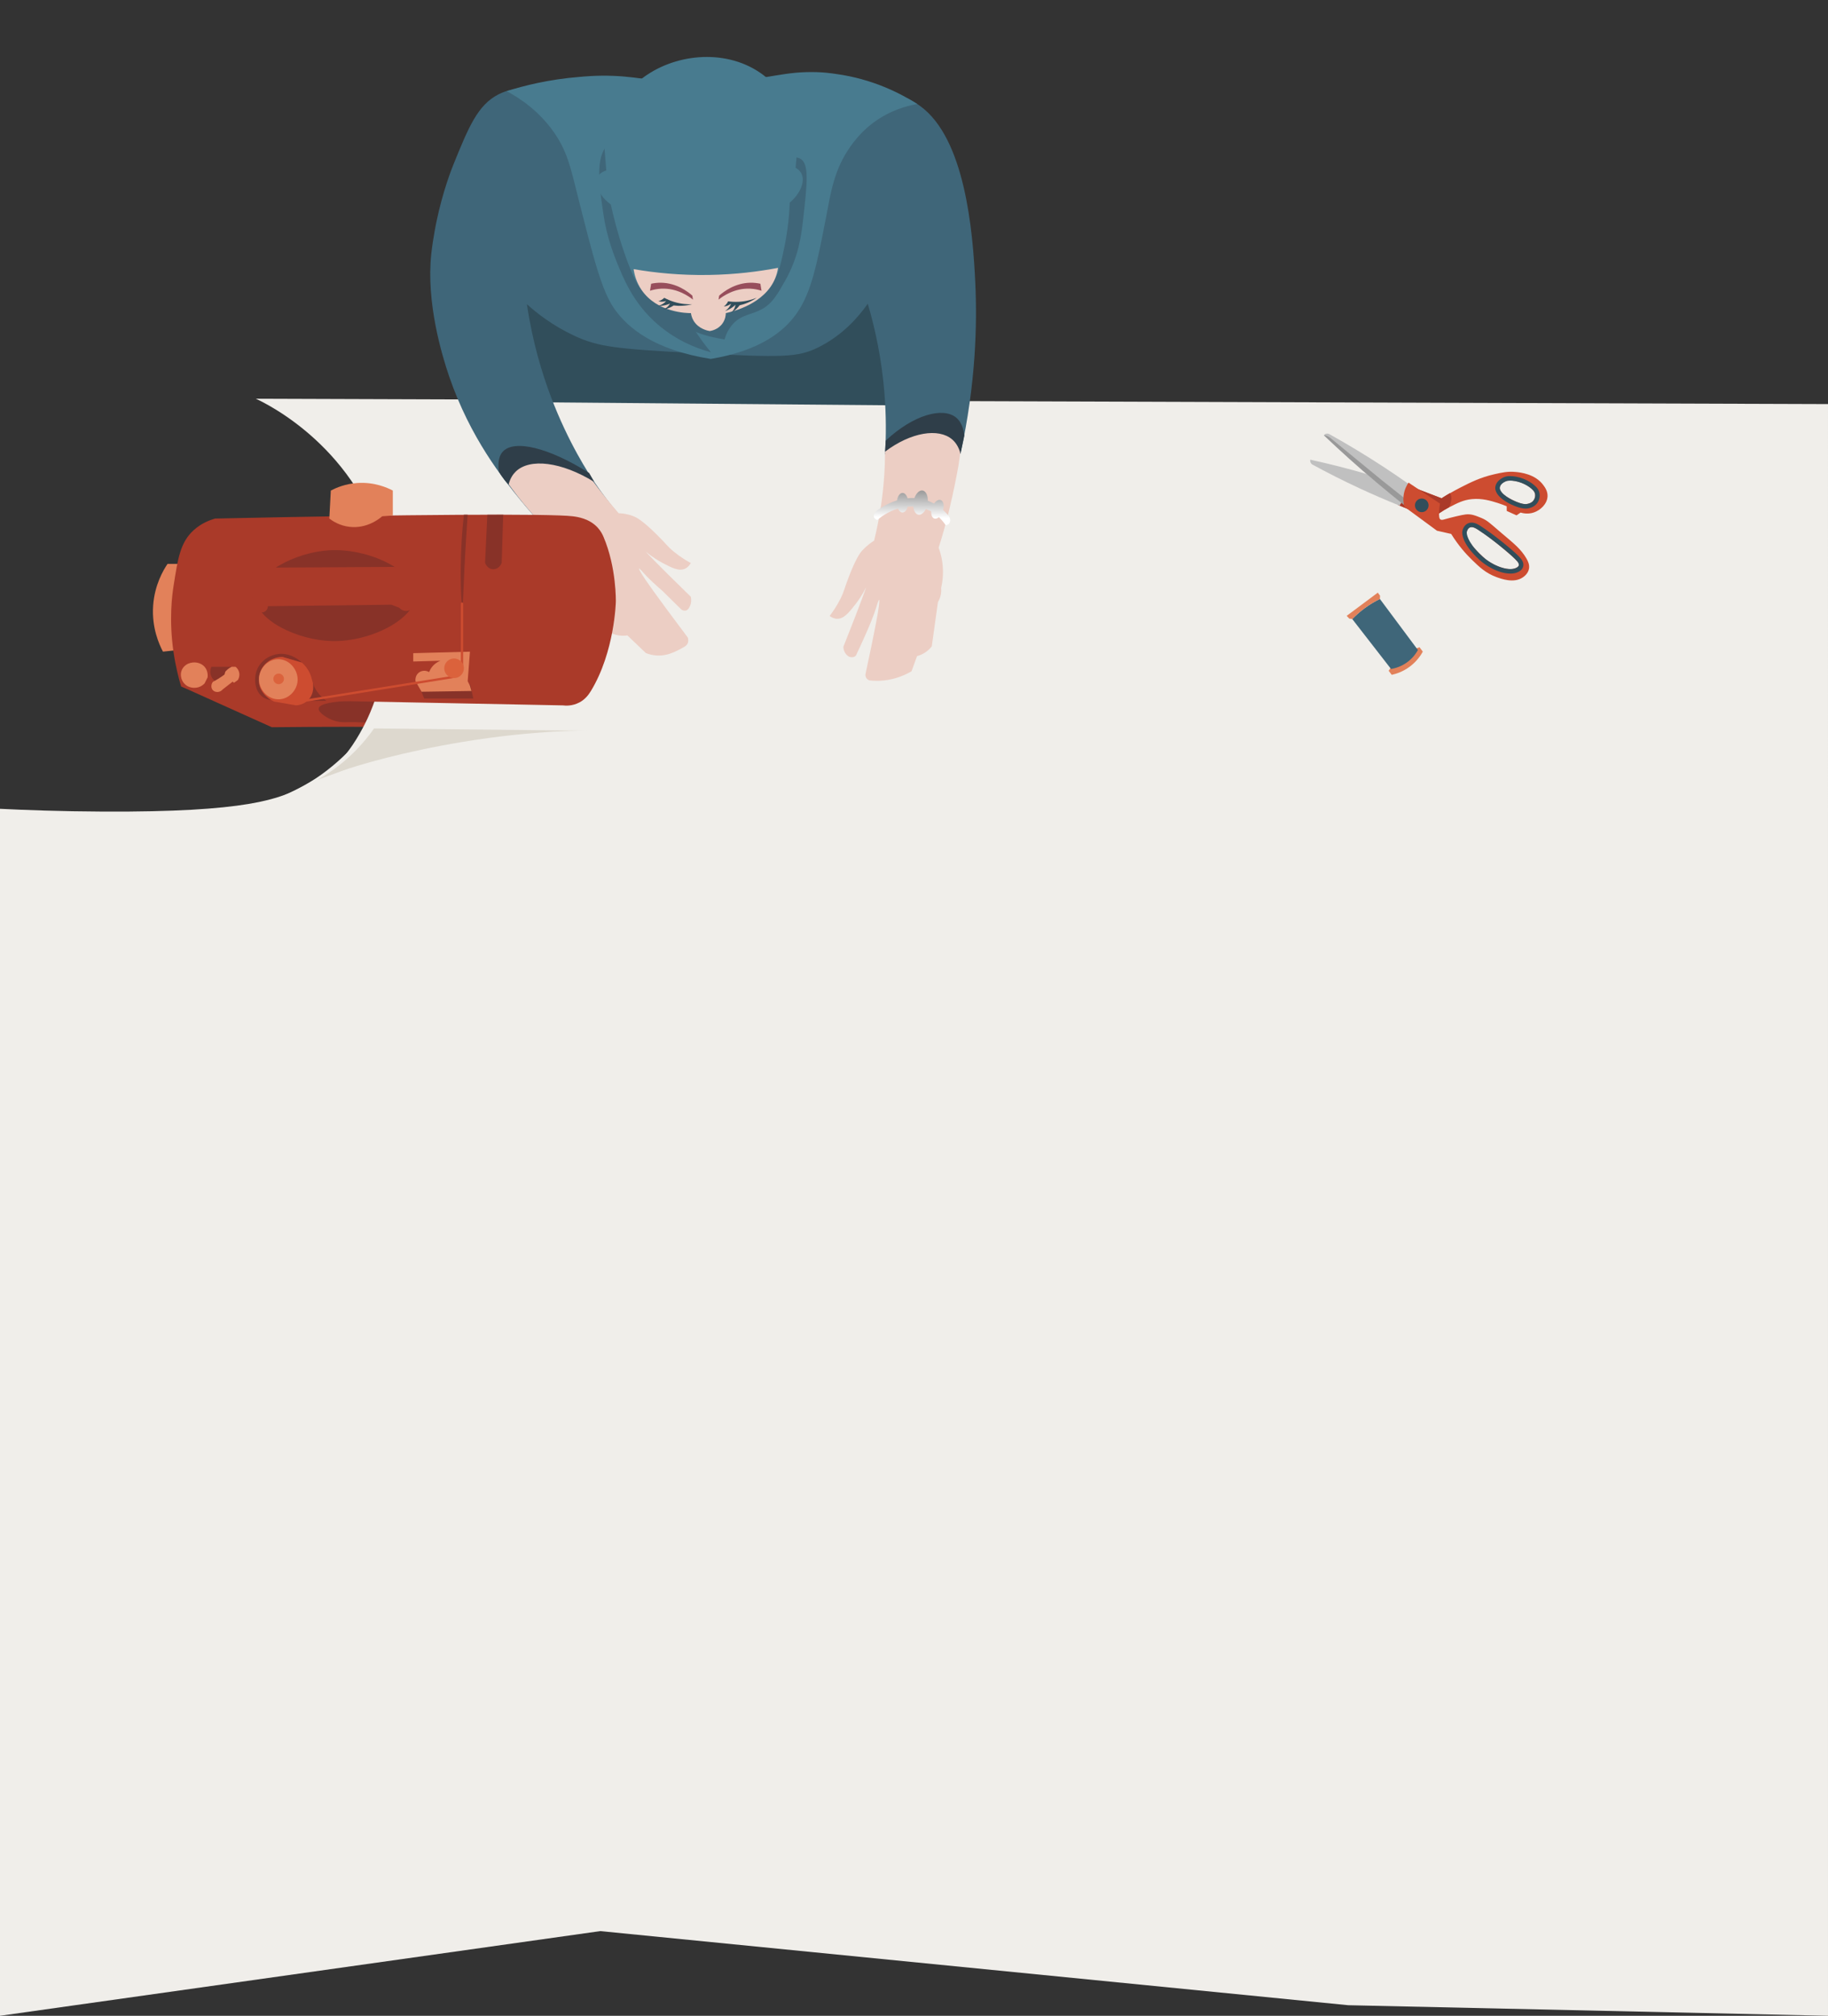 <?xml version="1.0" encoding="UTF-8"?><svg id="uuid-32f7e470-0a73-4385-936c-03d2fe3d80ac" xmlns="http://www.w3.org/2000/svg" width="743" height="819" xmlns:xlink="http://www.w3.org/1999/xlink" viewBox="0 0 743 819"><rect x="0" y="0" width="743" height="819" fill="#333333" stroke="none"/><defs><style>.uuid-308fd173-5ed8-469c-a18a-59e4e0e48464{fill:#999;}.uuid-308fd173-5ed8-469c-a18a-59e4e0e48464,.uuid-a09cfe76-2bce-4419-ac90-bfdd4ed1182f,.uuid-b9b1bc6b-6baf-4530-a9b6-58dcd2159463,.uuid-2aafeae2-ed89-495f-a816-9b685ab7ff24,.uuid-216b03bc-799a-43b2-b897-6c0bd6afda6b,.uuid-f2116756-0e62-4f50-80bd-289ae8d6243f,.uuid-13055945-0fda-418b-a50f-df19e8253d6d,.uuid-b2561965-c857-439c-9b98-f8e3a72f94d2,.uuid-876d951d-2c38-4a45-93a4-64c6162ecb6b,.uuid-4a75a596-f079-4590-a684-d155f853996c,.uuid-1eda9305-a688-49de-a951-5d72d252e0c3,.uuid-1d2acfac-5b2c-4a47-ba1a-4e7eca41dc67,.uuid-18a6a61d-7ff8-4d56-947d-749a8df21377,.uuid-eef7c1a9-fdd6-477c-85a4-dfbc98d60393,.uuid-b46c1afe-b104-49ec-a738-18ecd28c2a04,.uuid-6c293159-0cf5-4475-95cf-0f4a251fd0f7{stroke-width:0px;}.uuid-a09cfe76-2bce-4419-ac90-bfdd4ed1182f{fill:#db623c;}.uuid-b9b1bc6b-6baf-4530-a9b6-58dcd2159463{fill:#2f3e49;}.uuid-2aafeae2-ed89-495f-a816-9b685ab7ff24{fill:#974e5b;}.uuid-216b03bc-799a-43b2-b897-6c0bd6afda6b{fill:#f0eeea;}.uuid-f2116756-0e62-4f50-80bd-289ae8d6243f{fill:#487b8f;}.uuid-13055945-0fda-418b-a50f-df19e8253d6d{fill:#3f6679;}.uuid-b2561965-c857-439c-9b98-f8e3a72f94d2{fill:#ddd8ce;}.uuid-876d951d-2c38-4a45-93a4-64c6162ecb6b{fill:#cd4c30;}.uuid-4a75a596-f079-4590-a684-d155f853996c{fill:#aa3a29;}.uuid-1eda9305-a688-49de-a951-5d72d252e0c3{fill:#883228;}.uuid-1a4c5a60-58af-408e-a4d9-dc15bb8c4ce2{fill:none;stroke:#cd4c30;stroke-linecap:round;stroke-linejoin:round;stroke-width:.92px;}.uuid-1d2acfac-5b2c-4a47-ba1a-4e7eca41dc67{fill:silver;}.uuid-18a6a61d-7ff8-4d56-947d-749a8df21377{fill:#eccec4;}.uuid-eef7c1a9-fdd6-477c-85a4-dfbc98d60393{fill:url(#uuid-76e32bdc-1844-4398-8b4c-2f9194d5b926);}.uuid-b46c1afe-b104-49ec-a738-18ecd28c2a04{fill:#e2815a;}.uuid-6c293159-0cf5-4475-95cf-0f4a251fd0f7{fill:#314e5b;}</style><linearGradient id="uuid-76e32bdc-1844-4398-8b4c-2f9194d5b926" x1="370.7" y1="210.34" x2="371.15" y2="179.3" gradientUnits="userSpaceOnUse"><stop offset="0" stop-color="#fff"/><stop offset=".22" stop-color="#bfbfbf"/><stop offset=".47" stop-color="#7c7c7c"/></linearGradient></defs><path class="uuid-216b03bc-799a-43b2-b897-6c0bd6afda6b" d="m151,294.26c-5.23,7.12-13.93,17.15-27,24.73-9.97,5.79-24.01,11.03-82,10.75-17.57-.08-32.09-.64-42-1.13v490.39c81.33-11.47,162.67-22.94,244-34.41,101.33,10.04,202.67,20.07,304,30.11,65,1.43,130,2.87,195,4.3V164.18c-213-.73-426-1.46-639-2.18,4.94,2.3,41.85,20.31,53,64.75,8.23,32.79-2.63,59.86-6,67.51Z"/><path class="uuid-6c293159-0cf5-4475-95cf-0f4a251fd0f7" d="m192.82,70.83c2.04,68.91,4.08,137.83,6.12,206.74,24.05-2.27,51.19-3.65,80.88-3.22,32.9.48,62.65,3.11,88.62,6.62,1.57-68.48,3.14-136.96,4.71-205.43-60.11-1.57-120.22-3.14-180.33-4.72Z"/><path class="uuid-1eda9305-a688-49de-a951-5d72d252e0c3" d="m244.48,221.12c3.37.14,8.74.54,15.36,1.84,1.27,3.34,2.69,8.18,3.07,14.14.45,7.07-.75,12.86-1.84,16.59-.92,11.78-1.84,23.56-2.77,35.34-1.95,1.54-3.89,3.07-5.84,4.61-5.91.02-11.85.02-17.82,0-15.35-.06-30.51-.27-45.48-.61-8.35.29-16.86.5-25.51.61-10.99.15-21.75.14-32.27,0-2.84-1.74-9.63-6.34-9.22-11.68.43-5.59,8.52-9.05,11.68-10.45,43.82-19.42,63.03-52.41,110.63-50.4Z"/><path class="uuid-4a75a596-f079-4590-a684-d155f853996c" d="m142.15,284.73c-10.12.48-12.4,1.88-12.6,3.07-.27,1.58,2.94,3.66,5.22,4.61,2.87,1.19,5.4,1.05,6.97.98,2.46-.11,7.1.32,16.39.25,10.87-.08,11.78.22,16.29-.31,5.62-.66,10.16-1.84,13.21-2.77,19.56.31,39.13.61,58.69.92.46.07,4.64.62,7.68-2.46,2.12-2.15,2.4-4.76,2.46-5.53.82-17.93,1.64-35.85,2.46-53.78-.41-1.3-1.31-3.46-3.38-4.92-2.11-1.49-4.4-1.52-5.84-1.54-4.68-.06-10.04-.2-16.29-.31-2.97-1.54-5.94-3.07-8.91-4.61,9.01.1,18.03.2,27.04.31.87-.12,5.47-.7,9.53,2.46,2.98,2.32,3.99,5.35,4.3,6.45-1.02,19.36-2.05,38.72-3.07,58.08-.18,1.44-.78,4.39-3.07,7.07-4.5,5.24-11.51,4.68-12.29,4.61-24.53-.93-49.63-1.56-75.29-1.84-20.75-.23-41.14-.22-61.15,0-12.29-5.53-24.58-11.06-36.88-16.59,21.72-.61,43.43-1.23,65.15-1.84,1.13,2.56,2.25,5.12,3.38,7.68Z"/><path class="uuid-b46c1afe-b104-49ec-a738-18ecd28c2a04" d="m252.16,218.67c-.17.46-.42,1.21-.61,2.15-.27,1.31-.3,2.34-.31,2.77-.04,1.86-.43,22.44-.92,50.7.06.29.47,2.65-1.23,4.61-1.79,2.05-4.35,1.87-4.61,1.84-12.19-.2-24.38-.41-36.57-.61,3.79-20.59,7.58-41.18,11.37-61.77,10.96.1,21.92.2,32.88.31Z"/><path class="uuid-216b03bc-799a-43b2-b897-6c0bd6afda6b" d="m148.16,294.4c-.98,1.9-2.55,4.89-4.88,8.33,0,0-1.73,2.55-3.64,4.88-3.49,4.26-15.09,12.29-31.66,18.74,145.17.67,290.35,1.34,435.52,2.01-9.17-54.12-18.33-108.25-27.5-162.37l-351-3c.14,11.25.09,22.82-.2,34.69-.16,6.73-.4,13.36-.69,19.89,0,0-2.83,51.53-15.94,76.82Z"/><path class="uuid-13055945-0fda-418b-a50f-df19e8253d6d" d="m396.42,115.12c-.98-21.57-4.25-58.95-22.45-72.07-6.44-4.65-12.21-5.86-23.63-8.27-23.31-4.91-30.76.96-64.98,2.36-33.72,1.39-50.58,2.08-62.62,0-5.47-.94-12.81-2.51-20.09,1.18-8.5,4.31-12.2,13.4-18.2,28.15-.85,2.08-4.43,11.06-7.04,23.56,0,0-1.43,6.85-2.1,13-2.17,19.8,4.28,41.23,7.25,49.9,8.6,25.07,21.83,41.51,29.3,50.63,6.41,7.82,12.39,13.8,16.78,17.9,1.1.27,8.99,2.11,15.81-3.03,4.68-3.52,6.2-8.32,6.64-9.97-2.55-3.05-5.92-7.31-9.53-12.64-2.02-2.99-10.49-15.72-17.64-34.62-3.59-9.47-7.48-22.19-9.76-37.61,4,3.61,10.4,8.68,19.22,12.8,9.88,4.61,17.09,5.37,49.62,7.09,35.19,1.86,41.36,1.74,49.62-2.36,9.88-4.9,16.27-12.28,20.09-17.72,2.93,9.88,5.63,22.11,6.77,36.27.74,9.15.7,17.51.26,24.89,2.01,1.33,9.42,5.9,19.13,4.45,5.44-.81,9.39-3.18,11.53-4.72,6.25-28.48,6.79-52.39,6.02-69.17Z"/><path class="uuid-18a6a61d-7ff8-4d56-947d-749a8df21377" d="m262.1,233.33c.26.28.48.53.72.78,2.51,2.6,6.54,6.07,6.54,6.07,2.53,2.49,5.05,4.97,7.58,7.46.2.14.96.64,1.82.42.85-.21,1.25-.98,1.56-1.56.83-1.58.64-3.22.47-4.04-14.87-14.46-18.42-18.4-18.28-18.28,2.64,2.17,5.06,3.62,6.85,4.57,3.75,1.98,6.67,3.47,9.14,2.28,1.16-.56,1.87-1.53,2.28-2.28-1.7-.91-4.17-2.38-6.85-4.57-2.65-2.15-2.95-2.99-6.85-6.85-6.13-6.08-8.48-7.15-9.7-7.63-2.37-.92-4.5-1.14-5.91-1.18-1.35-1.55-2.71-3.15-4.07-4.81-2.95-3.6-5.65-7.15-8.12-10.6-13.96-9.3-26.98-11.13-31.9-5.91-1.01,1.08-2.31,3.11-2.36,7.09,4.41,6.38,9.84,13.23,16.54,20.09,2.51,2.57,5.01,4.95,7.47,7.15.17,1.44.49,3.5,1.18,5.91,1.38,4.8,3.41,8.11,4.89,10.47,5.18,8.26,10.27,15.5,12.83,19.07.78.41,1.99.94,3.54,1.18,1.46.23,2.7.13,3.54,0,2.5,2.39,5,4.78,7.5,7.17.51.2,1.27.47,2.22.68,5.51,1.23,9.81-1.19,13.25-3.12.46-.26,1.19-.7,1.56-1.56.4-.93.16-1.88,0-2.34-13.65-18.13-17.42-23.67-18.62-25.64-.08-.13-1.36-2.23-1.18-2.36.18-.13,1.48,1.38,2.36,2.36Z"/><path class="uuid-b46c1afe-b104-49ec-a738-18ecd28c2a04" d="m73.93,229.11h-5.84c-1.76,2.61-5.24,8.54-5.84,16.9-.65,9.13,2.52,15.98,3.99,18.75,1.84-.2,3.69-.41,5.53-.61.72-11.68,1.43-23.35,2.15-35.03Z"/><path class="uuid-4a75a596-f079-4590-a684-d155f853996c" d="m70.55,238.03c-.53,3.34-1.98,13.62,0,27.04.86,5.8,2.09,10.54,3.07,13.83,4.51,1.64,9.01,3.28,13.52,4.92,47.22.92,94.44,1.84,141.66,2.77.98.13,3.78.36,6.76-1.23,2.13-1.14,3.53-2.83,4.61-4.61,9.69-15.93,10.14-36.26,10.14-36.26s.31-13.9-5.01-26.37c-.39-.91-1.06-2.32-2.36-3.75-3.42-3.75-8.33-4.38-10.14-4.61-8.63-1.11-66.32-.79-145.35.92-2.33.66-5.6,1.94-8.6,4.61-5.66,5.03-6.56,11.77-8.3,22.74Z"/><path class="uuid-1eda9305-a688-49de-a951-5d72d252e0c3" d="m105.27,277.36c-.47-3.65,1.51-6.32,1.84-6.76,2.8-3.65,7.17-3.69,7.68-3.69,2.65.77,5.31,1.54,7.96,2.31-2.5-2.31-5.93-3.93-9.5-3.54-3.33.36-7.39,2.53-8.91,6.76-1.29,3.58-.71,8.49,2.46,10.76,1.19.86,2.48,1.13,3.38,1.23.02,0,.04,0,.06,0-1.64-.99-4.49-3.23-4.98-7.07Z"/><path class="uuid-1eda9305-a688-49de-a951-5d72d252e0c3" d="m132.62,284.73c-1.03-.74-2.44-1.92-3.69-3.69-.95-1.34-1.44-2.49-1.77-3.57-.3,3.48-2.42,5.88-2.84,6.34-.33.36-.66.68-1,.96,3.57.03,6.95,0,9.29-.04Z"/><path class="uuid-876d951d-2c38-4a45-93a4-64c6162ecb6b" d="m125.86,273.36c-.67-1.44-1.75-2.89-3.1-4.14-2.65-.77-5.31-1.54-7.96-2.31-.51,0-4.89.04-7.68,3.69-.34.44-2.31,3.11-1.84,6.76.49,3.84,3.33,6.08,4.98,7.07.65.39,1.11.59,1.17.61,2.97.51,5.94,1.02,8.91,1.54.63-.03,3.02-.23,4.92-2.15,2.75-2.78,1.98-6.65,1.91-6.95-.44-1.4-.63-2.68-1.3-4.11Z"/><path class="uuid-b46c1afe-b104-49ec-a738-18ecd28c2a04" d="m112.96,267.83c4.7-.1,8.37,4.42,7.99,8.91-.32,3.72-3.4,7.16-7.38,7.38-4.4.24-8.21-3.57-8.3-7.99-.09-4.31,3.39-8.21,7.68-8.3Z"/><path class="uuid-1eda9305-a688-49de-a951-5d72d252e0c3" d="m170.27,278.59c.72,1.74,1.43,3.48,2.15,5.22h19.97c-.41-1.84-.82-3.69-1.23-5.53-6.97.1-13.93.2-20.9.31Z"/><path class="uuid-b46c1afe-b104-49ec-a738-18ecd28c2a04" d="m171.34,281.05c6.76-.1,13.52-.2,20.28-.31-.2-.72-.41-1.43-.61-2.15l-.92-1.84.92-11.98c-7.68.2-15.36.41-23.05.61v3.38c3.69-.1,7.38-.2,11.06-.31-.76.3-2.19.98-3.38,2.46-.63.78-1,1.56-1.23,2.15-1.4-.81-3.13-.68-4.3.31-1.5,1.27-1.25,3.26-1.23,3.38.82,1.43,1.64,2.87,2.46,4.3Z"/><path class="uuid-1eda9305-a688-49de-a951-5d72d252e0c3" d="m187.94,246.32c-.39,0-1.15-12.15-.31-26.38.26-4.41.62-8.11.92-10.81h1.54c-.16,2.3-.38,5.46-.61,9.22-1.22,19.6-1.21,27.97-1.54,27.97Z"/><line class="uuid-1a4c5a60-58af-408e-a4d9-dc15bb8c4ce2" x1="118.95" y1="285.5" x2="184.1" y2="275.05"/><line class="uuid-1a4c5a60-58af-408e-a4d9-dc15bb8c4ce2" x1="187.78" y1="270.45" x2="187.78" y2="245.25"/><circle class="uuid-a09cfe76-2bce-4419-ac90-bfdd4ed1182f" cx="184.56" cy="271.52" r="3.99"/><circle class="uuid-a09cfe76-2bce-4419-ac90-bfdd4ed1182f" cx="113.26" cy="275.82" r="2.15"/><path class="uuid-1eda9305-a688-49de-a951-5d72d252e0c3" d="m197.16,228.63c.47,1.47,1.68,2.51,3.07,2.64,1.59.14,3.13-.93,3.69-2.64.2-6.5.41-12.99.61-19.49h-6.45c-.31,6.5-.61,12.99-.92,19.49Z"/><path class="uuid-b46c1afe-b104-49ec-a738-18ecd28c2a04" d="m76.39,269.68c-.46.22-1.77.93-2.46,2.46-.86,1.9-.33,4.1.92,5.53,1.59,1.82,4.06,2.08,5.84,1.54,1.22-.37,2.04-1.1,2.46-1.54.41-.82.82-1.64,1.23-2.46.05-.41.27-2.59-1.23-4.3-1.55-1.76-4.29-2.3-6.76-1.23Z"/><path class="uuid-1eda9305-a688-49de-a951-5d72d252e0c3" d="m91.6,272.9c.45-.52,1.3-1.37,2.58-1.99h-8.26c-.17.37-.66,1.57-.31,3.07.39,1.65,1.54,2.54,1.84,2.77h.99c.94-.89,1.88-1.78,2.81-2.66.11-.39.23-.79.34-1.18Z"/><path class="uuid-1eda9305-a688-49de-a951-5d72d252e0c3" d="m96.36,276.75c.05-.06.15-.19.28-.39-.16.12-.35.24-.55.39h.27Z"/><path class="uuid-b46c1afe-b104-49ec-a738-18ecd28c2a04" d="m97.28,273.67c-.19-1.67-1.32-2.6-1.54-2.77h-1.57c-1.28.62-2.12,1.47-2.58,1.99-.11.39-.23.79-.34,1.18-.78.57-1.64,1.16-2.58,1.74-.74.46-1.46.86-2.15,1.23-.83,1.09-.77,2.55,0,3.38.95,1.02,2.88,1.03,3.99-.31,1.35-1.05,2.71-2.11,4.06-3.16.17.16.34.31.51.47.38-.26.71-.48,1-.68.2-.14.39-.27.55-.39.33-.51.78-1.46.64-2.69Z"/><path class="uuid-b46c1afe-b104-49ec-a738-18ecd28c2a04" d="m133.85,210.68c1.36,1.04,4.24,2.93,8.3,3.38,7.15.8,12.27-3.49,13.21-4.3,1.43-.1,2.87-.2,4.3-.31v-10.14c-2.3-1.2-7.55-3.54-14.44-3.07-4.88.33-8.6,1.94-10.76,3.07-.2,3.79-.41,7.58-.61,11.37Z"/><path class="uuid-1eda9305-a688-49de-a951-5d72d252e0c3" d="m103.74,242.33c.1,9.64,17.19,17.79,31.16,18.13,15.8.38,34.07-9.08,33.99-18.75-.09-9.79-19.03-19.15-35.25-18.13-13.54.85-30,9.23-29.9,18.75Z"/><path class="uuid-4a75a596-f079-4590-a684-d155f853996c" d="m108.07,248.17c-.52.48-1.36.82-2.11.61-.29-.08-.86-.31-1.89-2.46-.38-.8-.86-1.94-1.26-3.38-.2-2.77-.41-5.53-.61-8.3.02-.42.13-1.49.92-2.46,1.34-1.64,3.45-1.55,3.69-1.54,30.08-.16,50.78-.28,52.31-.31.08,0,.37,0,.76,0,.78.03,1.99.16,3.36.6,1.31.43,2.35,1.02,3.12,1.54.54.84,1.25,2.09,1.89,3.69.67,1.7,1.28,3.23,1.26,5.22-.01.98-.19,2.96-1.54,5.22-.15.24-.82,1.23-2.1,1.54-1.28.31-2.67-.17-3.6-1.23-1.08-.41-2.16-.82-3.23-1.23-16.72.2-33.45.41-50.17.61,0,.16,0,1.12-.79,1.84Z"/><path class="uuid-b2561965-c857-439c-9b98-f8e3a72f94d2" d="m152.03,295.96c28.99.31,57.98.61,86.96.92h0s0,0,0,0c-.01,0-20.78-.46-51.31,4.61-23.39,3.88-41.93,9.26-48.55,11.68-.42.15-10.14,3.7-10.14,3.69,0,0,0,0,0,0,3.37-1.9,7.32-4.49,11.37-7.99,5.24-4.52,9.03-9.14,11.68-12.91Z"/><path class="uuid-18a6a61d-7ff8-4d56-947d-749a8df21377" d="m382.99,228.31c-.33-2.26-.88-4.2-1.47-5.78.75-2.37,1.49-4.82,2.2-7.36,1.03-3.65,1.71-6.43,2.06-7.88,1.75-7.19,3.06-14.02,3.82-18.28.52-3.67,1.05-7.34,1.57-11.01-1.68-.95-9.07-4.88-18.34-2.62-7.3,1.78-11.62,6.39-13.1,8.12-.01,6.38-.43,13.61-1.57,21.49-.77,5.31-1.77,10.21-2.88,14.67-1.15.72-2.76,1.88-4.47,3.65,0,0-.21.22-.4.42-.99,1.11-2.63,3.48-5.35,10.5-1.98,5.12-1.92,6.01-3.46,9.06-1.56,3.09-3.21,5.44-4.39,6.97.69.52,1.73,1.12,3.02,1.15,2.74.07,4.8-2.48,7.41-5.82,1.25-1.6,2.87-3.91,4.39-6.97.08-.16-1.56,4.88-9.23,24.15,0,.43.05,1.41.67,2.44.52.86,1.2,1.34,1.56,1.56.22.09,1.35.55,2.34,0,.21-.12.38-.26.51-.4,5.3-11.19,7.38-16.64,8.26-19.56.19-.62.94-3.18,1.19-3.12.22.05-.03,1.94-.11,2.64-.29,2.28-1.31,8.37-5.4,27.37-.04.17-.19.9.23,1.65.45.8,1.21,1.05,1.37,1.09,1.65.18,3.61.25,5.8.03,5.04-.52,8.9-2.35,11.27-3.74.75-2.05,1.5-4.1,2.25-6.15.82-.22,1.99-.64,3.24-1.45,1.32-.86,2.21-1.83,2.75-2.53.83-5.99,1.66-11.98,2.5-17.97.4-.67.93-1.73,1.19-3.12.2-1.06.18-1.97.11-2.64.57-2.49,1.09-6.18.46-10.56Z"/><path class="uuid-b9b1bc6b-6baf-4530-a9b6-58dcd2159463" d="m359.74,183.5c10.59-7.98,21.77-9.65,27.25-4.98,1.12.95,2.57,2.65,3.41,5.76.52-2.45,1.05-4.89,1.57-7.34-.54-4.54-2.34-6.48-3.41-7.34-5.35-4.27-17.26-1.16-28.56,9.43-.09,1.48-.17,2.97-.26,4.45Z"/><path class="uuid-b9b1bc6b-6baf-4530-a9b6-58dcd2159463" d="m241.56,195.82c-13.34-8.22-26.26-9.79-31.97-4.19-1.08,1.06-2.21,2.68-2.88,5.24-.59-.6-1.21-1.3-1.83-2.1-.87-1.11-1.55-2.18-2.1-3.14-.66-4.76.54-6.99,1.57-8.12,4.64-5.06,18.62-1.71,35.11,8.65.7,1.22,1.4,2.45,2.1,3.67Z"/><path class="uuid-eef7c1a9-fdd6-477c-85a4-dfbc98d60393" d="m385.68,209.71c-.55-.68-1.32-1.56-2.33-2.48.52-1.92.09-3.7-1.03-4.08-.86-.29-1.89.32-2.67,1.45-.78-.42-1.62-.81-2.53-1.15.05-2.16-.78-3.91-2.1-4.15-1.29-.23-2.65,1.08-3.35,3.06-.95-.04-1.88,0-2.78.08-.38-1.29-1.16-2.17-2.05-2.17-1.08,0-1.99,1.3-2.24,3.04-3.96,1.21-6.72,3.15-7.22,3.51-1.76.85-2.5,2.42-2.1,3.41.26.63.94.92,1.31,1.05,2.57-2.19,5.45-3.76,8.4-4.65.42.97,1.09,1.6,1.84,1.6.94,0,1.75-.98,2.11-2.37.76-.07,1.52-.09,2.27-.06.15,1.76.93,3.11,2.07,3.31,1.12.2,2.29-.76,3.03-2.31.24.09.48.18.71.28.53.23,1.02.48,1.49.75-.09,1.41.36,2.56,1.24,2.85.59.2,1.26-.03,1.88-.55,1.23,1.16,2.12,2.33,2.73,3.24.29-.01.87-.09,1.31-.52.69-.68.75-2,0-3.14Z"/><path class="uuid-f2116756-0e62-4f50-80bd-289ae8d6243f" d="m234.55,78.49c-2.65-10.5-4.05-17.11-9.45-24.81-6.05-8.63-13.71-13.72-19.17-16.66,6.98-2.2,17.19-4.8,29.81-5.79,1.18-.09,6.52-.69,13.72-.4,11.66.47,18.46,3.06,37.08,2.76,21.38-.34,29.25-4,41.34-4.29,6.56-.15,10.16.52,11.83.74,14.88,2.01,26.15,7.81,33.13,12.22-4.01.69-11.04,2.46-17.99,7.67-1.74,1.3-5.5,4.34-9.24,9.65-6.72,9.57-7.93,18.8-9.72,28.01-3.89,20.03-6.11,31.47-12.32,40.09-4.89,6.79-14.36,14.76-34.68,18.15-22.79-3.61-33.47-12.4-38.99-20.09-5.31-7.39-8.66-20.68-15.36-47.26Z"/><path class="uuid-13055945-0fda-418b-a50f-df19e8253d6d" d="m250.47,105.94c-3.52-8.7-4.77-15.88-5.24-19.13-1.68-11.52-3.29-22.55,1.57-27.78,11.18-12,56.72,4.58,57.91,21.75,1.05,15.13-32.57,29.45-28.3,42.45.8,2.44,3.75,7.32,4.72,8.91,2.94,4.85,5.82,8.56,7.86,11.01-6.37-1.73-15.29-5.28-23.32-12.84-8.63-8.12-12.27-17.12-15.2-24.37Z"/><path class="uuid-13055945-0fda-418b-a50f-df19e8253d6d" d="m325.41,64.54c3.56,2.19,2.65,10.24,1.05,24.37-.73,6.49-1.84,15.48-7.34,25.16-3.29,5.79-5.22,9.19-9.43,11.53-4.22,2.34-7.97,2.1-11.53,5.76-2.13,2.2-3.15,4.73-3.67,6.55-8.35-1.31-18.9-4.34-22.27-12.05-9.41-21.56,42.46-67.92,53.19-61.32Z"/><path class="uuid-f2116756-0e62-4f50-80bd-289ae8d6243f" d="m245.39,56.32c1.04-4.18,4.95-17.51,17.72-25.99,13.89-9.23,34.63-10.32,48.44,1.18,9.83,8.18,12.31,19.54,13,23.63-.39,4.33-.79,8.66-1.18,13,1.4.8,2.04,1.72,2.36,2.36,1.57,3.11-.23,7.98-4.73,11.82-.17,4.43-.69,11.03-2.36,18.9-1.17,5.53-1.83,8.62-3.54,11.82-1.43,2.66-6.19,10.23-20.09,14.18h-14.18c-12.33-1.45-18.04-7.08-20.09-9.45-.8-.93-3.13-3.77-7.09-15.36-2.73-8-4.39-14.75-5.39-19.34-4.99-3.61-6.8-8.56-5.24-11.38.28-.5,1.1-1.72,3.41-2.43-.35-4.31-.7-8.62-1.05-12.93Z"/><path class="uuid-18a6a61d-7ff8-4d56-947d-749a8df21377" d="m316.24,108.82c-.24,1.6-.65,3-1.14,4.21-4.28,10.51-17.32,13.58-20.09,14.18-.01.73-.14,2.46-1.31,4.15-1.82,2.62-4.73,3.07-5.24,3.14-.73-.12-4.54-.83-6.55-4.19-.68-1.14-.96-2.26-1.08-3.1-1.43.01-13.74-.09-20.09-9.45-2.05-3.02-2.87-6.1-3.2-8.41,8.47,1.46,18.84,2.56,30.66,2.36,10.72-.18,20.17-1.39,28.04-2.88Z"/><path class="uuid-6c293159-0cf5-4475-95cf-0f4a251fd0f7" d="m281.33,123.61c-1.87.07-4.47-.06-7.41-.97-1.54-.48-2.85-1.07-3.93-1.64-.26.26-.64.59-1.16.88-.47.26-.9.42-1.24.51.45.12,1.11.23,1.9.16.51-.04.94-.14,1.29-.25-.19.22-.41.44-.67.66-.96.81-1.98,1.16-2.68,1.32.83.03,1.91-.03,3.14-.34.67-.17,1.25-.39,1.75-.61-.15.28-.35.6-.62.92-.73.86-1.59,1.28-2.11,1.48.75-.1,1.72-.32,2.78-.81.56-.26,1.04-.54,1.44-.81.99.12,2.17.19,3.49.12,1.58-.08,2.94-.34,4.03-.62Z"/><path class="uuid-6c293159-0cf5-4475-95cf-0f4a251fd0f7" d="m307.5,121c-1.73.7-4.23,1.47-7.29,1.62-1.61.08-3.05-.03-4.26-.2-.16.33-.4.77-.79,1.22-.35.41-.7.7-.99.9.47-.05,1.12-.17,1.84-.49.46-.21.84-.46,1.12-.67-.1.27-.23.56-.4.85-.62,1.09-1.46,1.77-2.07,2.16.79-.26,1.79-.68,2.83-1.39.57-.39,1.05-.79,1.44-1.17-.04.32-.12.68-.27,1.08-.39,1.06-1.06,1.74-1.48,2.11.67-.35,1.51-.89,2.34-1.71.44-.43.79-.87,1.08-1.26.97-.22,2.1-.56,3.33-1.08,1.46-.62,2.65-1.32,3.57-1.96Z"/><path class="uuid-2aafeae2-ed89-495f-a816-9b685ab7ff24" d="m264.66,115.28c1.19-.26,2.55-.43,4.05-.41,6.29.1,10.84,3.61,12.69,5.23.09.55.18,1.09.27,1.64-1.75-1.39-6.47-4.73-12.82-4.46-1.79.08-3.35.42-4.65.84l.46-2.85Z"/><path class="uuid-2aafeae2-ed89-495f-a816-9b685ab7ff24" d="m309.06,115.28c-1.19-.26-2.55-.43-4.05-.41-6.29.1-10.84,3.61-12.69,5.23-.09.55-.18,1.09-.27,1.64,1.75-1.39,6.47-4.73,12.82-4.46,1.79.08,3.35.42,4.65.84l-.46-2.85Z"/><path class="uuid-1d2acfac-5b2c-4a47-ba1a-4e7eca41dc67" d="m570.9,205.39c-3.77-2.99-7.57-6.1-11.41-9.34-7.63-6.44-14.76-12.87-21.42-19.2.12-.16.33-.41.69-.56.86-.37,1.7.17,1.78.22,7.02,3.91,14.28,8.26,21.7,13.11,3.71,2.43,7.29,4.87,10.73,7.3-.69,2.82-1.39,5.64-2.08,8.46Z"/><path class="uuid-876d951d-2c38-4a45-93a4-64c6162ecb6b" d="m568.26,205.17c4.6,1.88,9.2,3.76,13.79,5.64,1.64-1.38,4.05-3.19,7.24-4.83,3.16-1.63,5.53-2.86,8.96-3.19,4.18-.41,7.77.71,10.56,1.58,1.5.47,2.73.96,3.59,1.33,0,.63.01,1.26.02,1.89l3.97,1.79c.56-.38,1.11-.75,1.67-1.13.91.27,3.01.76,5.37-.04,2.7-.92,5.46-3.47,5.58-6.59.07-2.08-1.05-3.63-1.72-4.53-3.33-4.55-9.35-5.15-11.19-5.33-3.24-.32-5.58.21-8.81.94-5.58,1.27-9.63,3.3-13.71,5.39-3.16,1.61-5.73,3.17-7.61,4.38-3.57-1.37-7.15-2.74-10.72-4.11-.92.63-1.91,1.39-2.92,2.3-1.74,1.56-3.07,3.15-4.07,4.53Zm41.9-8.58c.36-.32.95-.77,1.79-1.07.9-.33,1.72-.35,2.58-.28,3.6.29,6.88,2.1,8.53,3.85.23.24.56.63.76,1.21.33.98.12,2.13-.47,2.97-.78,1.1-1.99,1.35-2.54,1.46-1.06.22-2.23.11-4.4-.83-1.71-.74-6.95-3.01-6.84-5.69.04-.91.58-1.62.58-1.62Z"/><path class="uuid-4a75a596-f079-4590-a684-d155f853996c" d="m572.27,200.62c1.01-.91,2-1.67,2.92-2.3,3.57,1.37,7.15,2.74,10.72,4.11.97-.62,2.12-1.34,3.44-2.1.39.7.63,1.48.57,2.39-.07,1.11-.39,2.36-.99,3.39-3.04,1.6-5.36,3.34-6.94,4.68-4.6-1.88-9.2-3.76-13.79-5.64,1-1.38,2.33-2.96,4.07-4.53Z"/><path class="uuid-1d2acfac-5b2c-4a47-ba1a-4e7eca41dc67" d="m568.86,205.44c-5.34-2.15-10.87-4.53-16.57-7.18-6.75-3.14-13.07-6.36-18.97-9.57-.14-.11-.64-.51-.76-1.21-.05-.29-.01-.54.03-.71,7.58,1.66,15.47,3.64,23.6,6.02,3.07.9,6.08,1.82,9.02,2.77,2.09,1.04,4.17,2.07,6.26,3.11-.52,1.69-1.04,3.38-1.57,5.08-.35.56-.7,1.13-1.05,1.69Z"/><path class="uuid-308fd173-5ed8-469c-a18a-59e4e0e48464" d="m570.92,205.36c-3.77-2.99-7.57-6.1-11.41-9.34-7.63-6.44-14.76-12.87-21.42-19.2.32.02.74.09,1.19.25.82.29,1.38.75,1.69,1.05,6.89,5.66,13.79,11.33,20.68,16.99,3.23,2.56,6.46,5.13,9.69,7.69-.14.85-.29,1.7-.43,2.55Z"/><path class="uuid-876d951d-2c38-4a45-93a4-64c6162ecb6b" d="m570.47,201.54c-.2,1.85.09,3.38.35,4.35,4.42,3.25,8.83,6.49,13.25,9.74,1.92.43,3.85.87,5.77,1.3,2.94,4.74,6.01,8.15,8.32,10.4,3.07,3,5.68,5.5,9.96,7.09,2.02.75,7.11,2.64,10.75.22.42-.28,2.16-1.44,2.58-3.47.34-1.67-.37-3.13-.99-4.21-2.26-3.92-5.29-6.26-10.09-10.33-4.96-4.21-5.8-5.18-8.33-6.22-2.38-.97-4.07-1.66-6.31-1.4-1.64.19-5.57,1.14-8.88,2.07-.29.08-.94.27-1.42-.06-.22-.15-.65-.58-.49-3.4.05-.79.14-1.82.35-3.02-4.26-2.84-8.53-5.68-12.79-8.51-.64.93-1.74,2.82-2.02,5.45Zm26.94,12.73c1.1-.51,2.49.37,3.34.93,3.54,2.3,6.37,4.55,6.99,5.03,0,0,6.26,4.91,8.92,7.78.27.29.86.95.71,1.62-.15.71-1.03,1.08-1.43,1.24-.85.34-2.54.76-5.91-.35-1.47-.49-3.63-1.39-5.97-3.12-.62-.51-1.61-1.38-2.76-2.54-2.65-2.7-5.83-5.95-5.13-8.82.05-.2.33-1.35,1.23-1.76Z"/><path class="uuid-6c293159-0cf5-4475-95cf-0f4a251fd0f7" d="m613.74,195.27c.25,0,.52.01.82.04,3.6.29,6.88,2.1,8.53,3.85.23.24.57.62.76,1.21.32.99.07,2.11-.5,2.91-.78,1.1-2,1.35-2.54,1.46-.18.04-.4.07-.72.07-.69,0-1.79-.17-3.68-.9,0,0-5.43-2.1-6.63-4.87-.07-.16-.18-.42-.18-.75-.01-1.23,1.33-2.26,2.37-2.69.52-.22,1.05-.32,1.77-.32m0-1.85c-.95,0-1.71.14-2.47.46-1.63.68-3.53,2.24-3.51,4.41,0,.64.18,1.12.33,1.47,1.43,3.31,6.63,5.46,7.66,5.86,1.79.69,3.21,1.02,4.34,1.02.5,0,.86-.06,1.09-.11.67-.14,2.46-.51,3.67-2.19.94-1.32,1.23-3.06.75-4.54-.29-.9-.78-1.49-1.17-1.91-1.72-1.82-5.29-4.07-9.73-4.42-.35-.03-.67-.04-.96-.04h0Z"/><path class="uuid-6c293159-0cf5-4475-95cf-0f4a251fd0f7" d="m598.16,214.18c.94,0,1.95.64,2.62,1.08,3.54,2.3,6.37,4.55,6.99,5.03.96.75,7.09,5.54,8.92,7.78.38.47.79,1.09.63,1.68-.04.15-.24.74-1.55,1.18-.25.08-.85.27-1.86.27s-2.27-.17-4-.74c-.64-.22-2.96-1.03-5.61-2.96-1.31-.96-2.17-1.8-2.97-2.59-4.87-4.82-5.31-8.09-5.13-8.82.05-.2.33-1.35,1.23-1.76.23-.11.47-.15.72-.15m0-1.85c-.53,0-1.03.11-1.5.32-1.1.51-1.9,1.57-2.25,3-.37,1.5.41,5.41,5.63,10.57.77.76,1.73,1.71,3.18,2.77,2.59,1.89,4.94,2.83,6.11,3.22,1.66.56,3.21.84,4.58.84.91,0,1.73-.12,2.45-.37,1.89-.64,2.53-1.68,2.74-2.45.43-1.6-.63-2.9-.98-3.33-1.81-2.21-7.05-6.38-9.22-8.07l-.07-.06c-2.37-1.86-4.74-3.56-7.04-5.06-.74-.48-2.12-1.38-3.63-1.38h0Z"/><circle class="uuid-6c293159-0cf5-4475-95cf-0f4a251fd0f7" cx="577.88" cy="205.32" r="2.77"/><path class="uuid-b46c1afe-b104-49ec-a738-18ecd28c2a04" d="m564.44,272.53l1.23,1.65c1.62-.35,4.54-1.2,7.48-3.44,2.8-2.13,4.37-4.55,5.16-5.98l-1.33-1.79c-1.71.5-4.39,1.52-7.14,3.61-2.77,2.11-4.46,4.43-5.4,5.95Z"/><path class="uuid-13055945-0fda-418b-a50f-df19e8253d6d" d="m549.63,251.51c1.33-1.37,3.01-2.9,5.05-4.41,2.23-1.64,4.35-2.85,6.18-3.75l15.46,20.75c-.65,1.18-1.87,3.03-3.99,4.68-2.74,2.13-5.52,2.79-6.93,3.03-5.26-6.77-10.51-13.54-15.77-20.3Z"/><path class="uuid-b46c1afe-b104-49ec-a738-18ecd28c2a04" d="m548.43,251.34c.4.06.8.12,1.2.18,1.41-1.46,3.22-3.1,5.46-4.71,2.07-1.49,4.05-2.6,5.77-3.44.02-.45.05-.89.07-1.34l-.92-1.24c-4.21,3.14-8.43,6.28-12.64,9.42.35.38.71.76,1.06,1.13Z"/></svg>